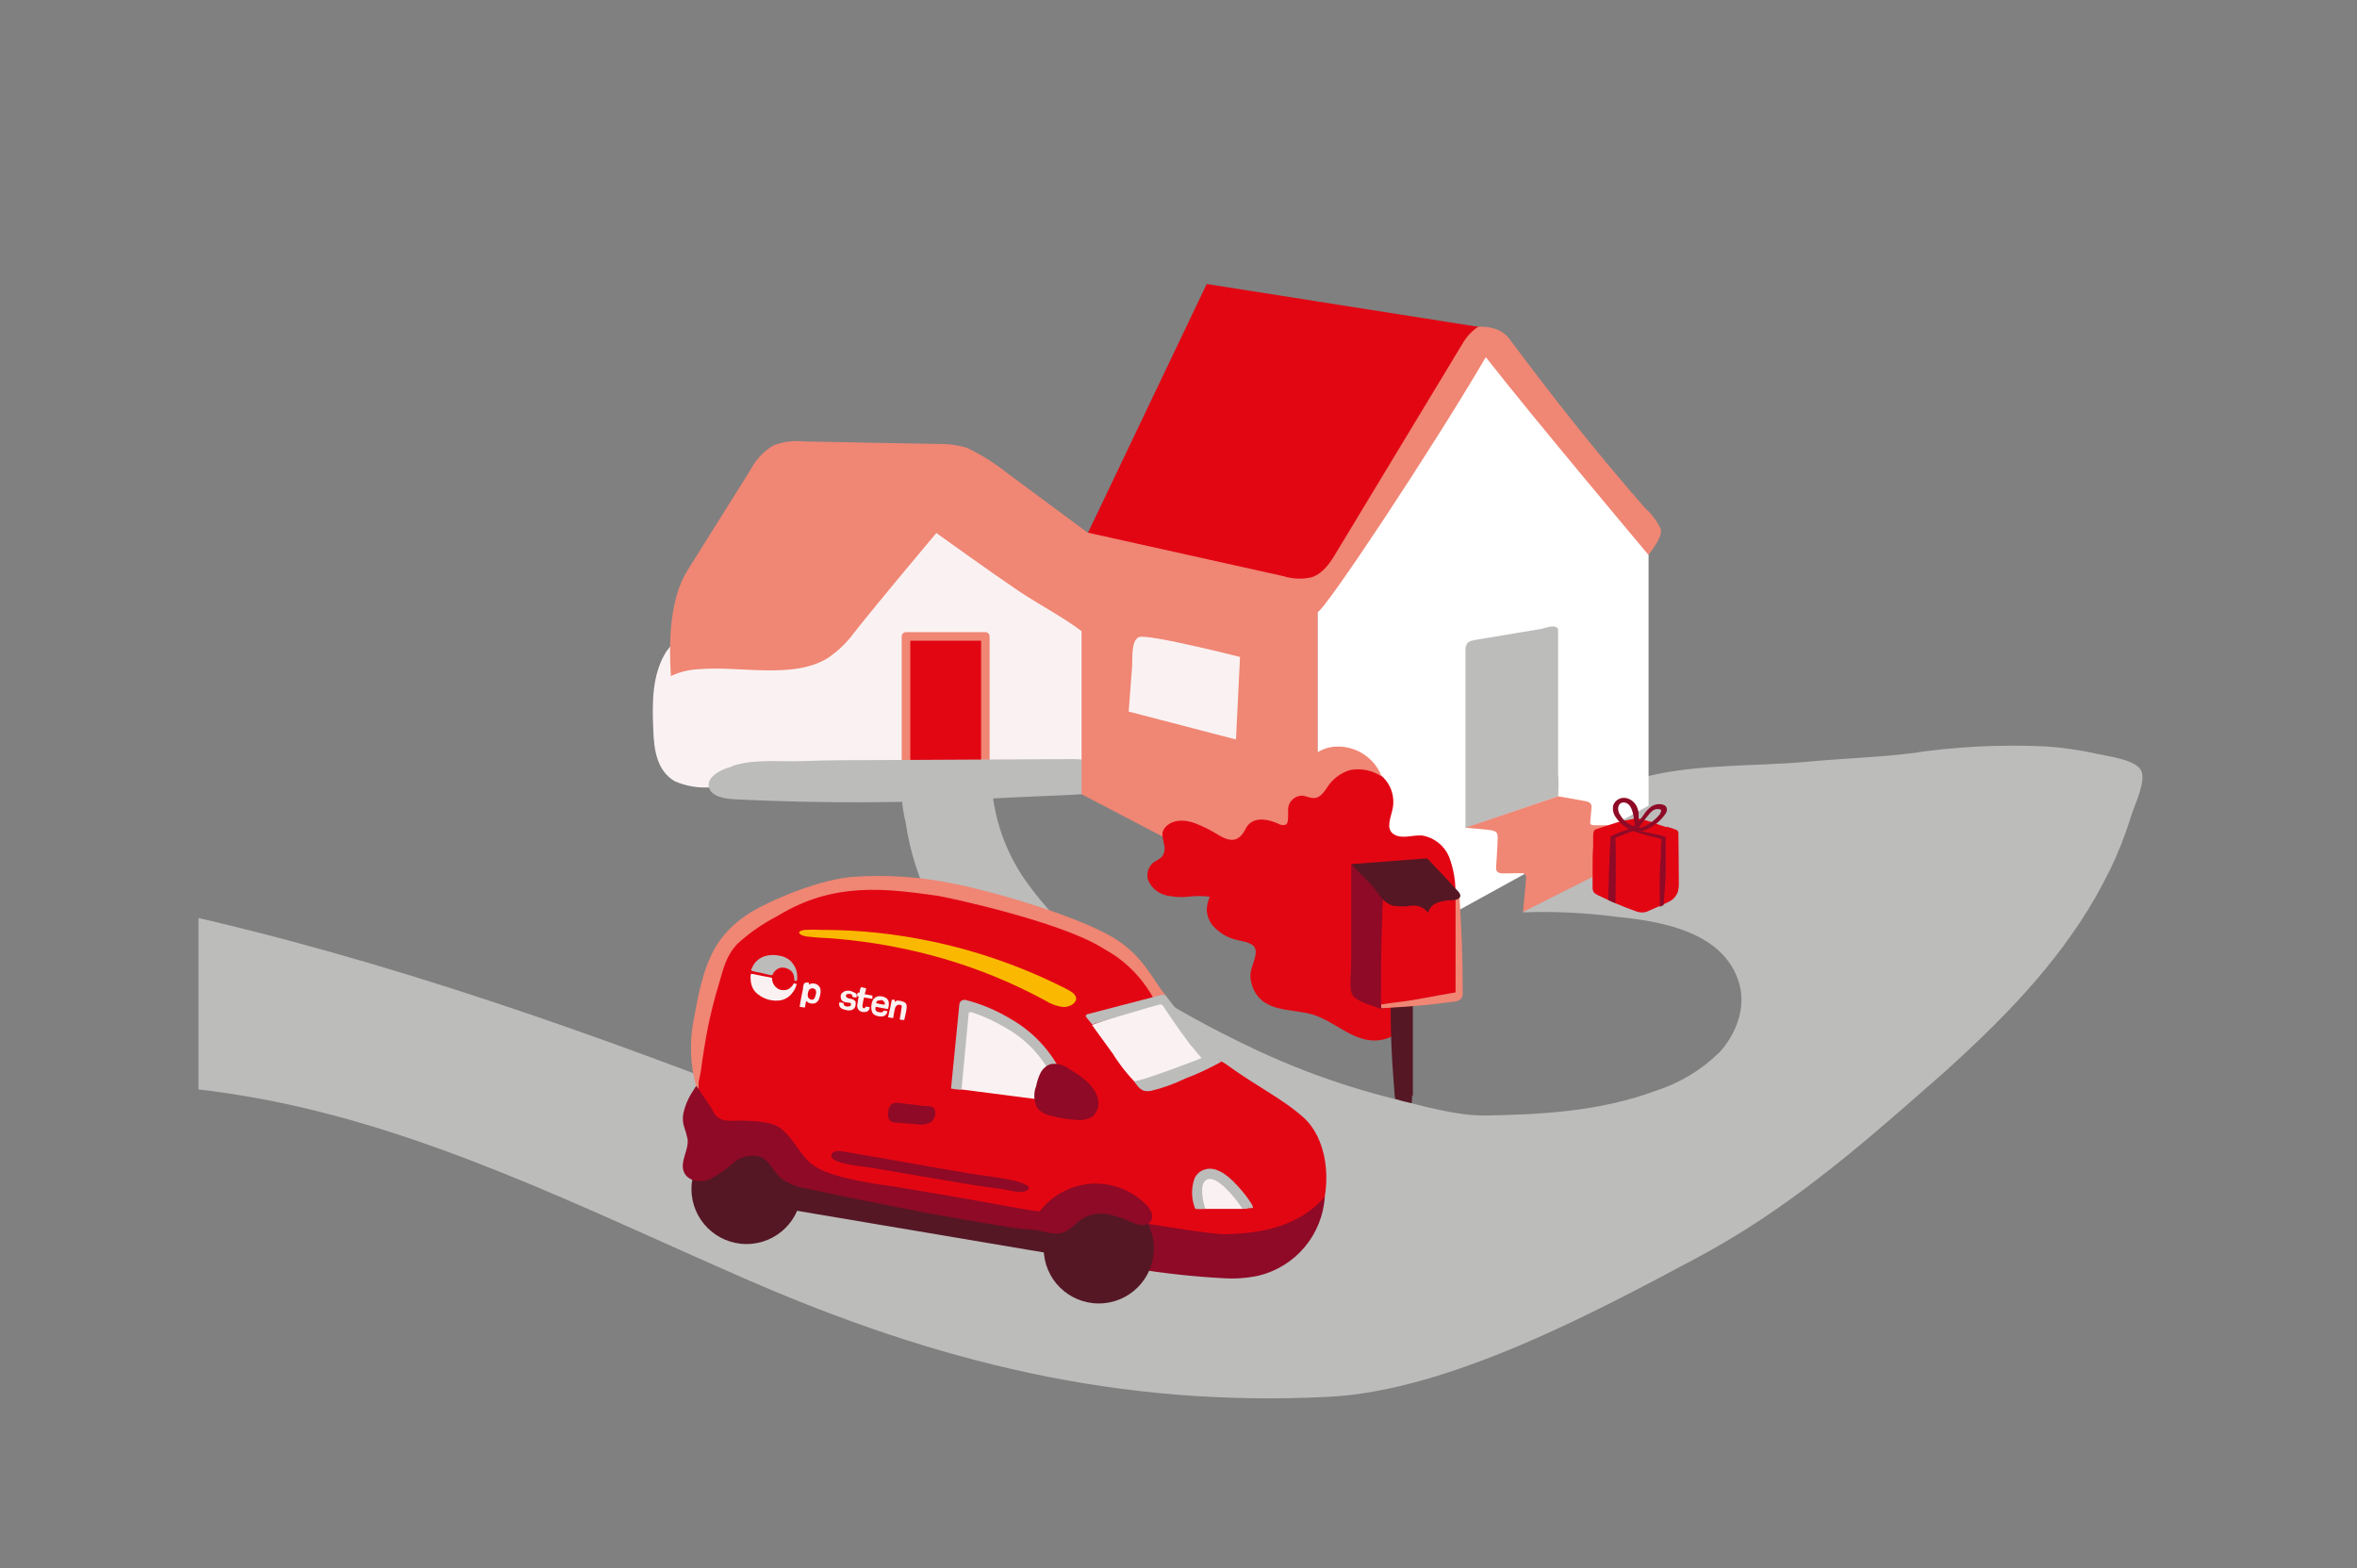 <svg width="475" height="316" viewBox="-40 0 475 316" fill="none" xmlns="http://www.w3.org/2000/svg">
<rect x="-40" y="0" width="475" height="316" fill="#808080" stroke="none"/>
<g clip-path="url(#clip0)">
<path d="M385.167 175.365C378.2 189.801 367.317 201.743 355.617 212.586C353.394 214.682 351.1 216.744 348.733 218.773C333.85 231.879 319.783 243.937 302.067 253.417C281.083 264.627 251.85 280.26 227.783 281.474C185.467 283.62 148.65 274.506 109.983 257.608C77.717 243.538 45.883 227.389 11.3 221.202C-35.55 212.703 -84.883 223.397 -126.383 246.714C-155.733 263.213 -181.383 285.799 -202.767 311.578C-213.208 323.797 -222.335 337.075 -230 351.194C-232.217 355.385 -255 400.49 -256.483 399.858C-289.5 386.07 -321.167 362.637 -352.2 344.591C-357.667 341.415 -363.467 337.939 -365.967 332.084C-369.95 322.937 -364.117 312.692 -358.15 304.676C-300.967 227.971 -208.5 178.575 -112.817 173.652C-23.7 169.062 62.933 200.795 145.617 234.307C149.372 235.851 153.339 236.821 157.383 237.185C160.07 237.524 162.799 237.28 165.383 236.469C167.346 235.573 169.062 234.215 170.383 232.511C171.789 230.732 172.811 228.681 173.385 226.489C173.958 224.297 174.071 222.009 173.717 219.771C172.9 213.95 169.567 208.761 165.7 204.321C161.833 199.88 157.367 196.005 153.667 191.365C149.704 186.466 146.661 180.894 144.683 174.916C143.683 171.898 142.953 168.798 142.5 165.652C142.177 164.374 141.954 163.073 141.833 161.76C141.833 159.898 141.75 158.035 141.717 156.172L159.767 156.338C159.939 164.484 162.712 172.362 167.683 178.824C178.217 193.128 197.133 204.005 212.983 211.489C216.439 213.108 219.944 214.599 223.5 215.963C229.246 218.145 235.118 219.983 241.083 221.468C246.7 222.848 253.3 224.794 259.117 224.794C270.933 224.594 282.45 223.946 293.683 219.805C298.494 218.261 302.877 215.619 306.483 212.088C309.9 208.395 311.883 203.073 310.517 198.25C307.6 187.905 295.05 185.643 285.767 184.745C279.525 183.923 273.225 183.623 266.933 183.847C269.7 179.024 267.15 178.658 270.65 177.361C275.133 175.698 287.533 157.403 292.317 156.355C302.517 153.91 313.983 154.459 324.467 153.478C331.3 152.829 338.217 152.646 344.967 151.815C353.927 150.464 362.998 149.99 372.05 150.401C375.561 150.627 379.049 151.122 382.483 151.881C384.65 152.38 390.283 153.029 391.467 155.208C392.65 157.386 390 162.509 389.417 164.654C388.27 168.341 386.849 171.938 385.167 175.415" fill="#BCBCBB"/>
<path d="M148.333 98.441C143.917 96.262 140.467 94.882 139.717 95.447C127.517 104.678 115.3 113.925 102.967 123.072C99.563 125.284 96.596 128.103 94.217 131.388C91.334 136.095 91.45 141.683 91.65 147.005C91.784 150.88 92.3 155.321 96.017 157.45C98.409 158.479 101.025 158.88 103.617 158.614C117.433 158.348 131.217 158.365 144.983 157.816C157.083 157.333 169.083 157.134 181.183 157.2C182.817 142.908 184.978 128.688 187.667 114.54C184.428 114.659 181.205 115.054 178.033 115.721C176.694 116.219 175.28 116.489 173.85 116.52C172.702 115.949 171.632 115.233 170.667 114.391L153.733 102.898C151.467 101.451 151.05 99.788 148.333 98.441Z" fill="#FAF2F2"/>
<path d="M154.8 90.21C157.715 91.599 160.461 93.318 162.983 95.332L181.667 109.17C180.305 115.63 179.745 122.232 180 128.828C175.55 124.953 170.167 122.359 165.233 119.049C159.633 115.274 148.7 107.407 148.7 107.407C148.7 107.407 137.483 120.712 132.033 127.614C130.56 129.614 128.743 131.337 126.667 132.704C119.55 136.928 109.083 134.101 100.617 134.866C98.74 134.97 96.901 135.433 95.2 136.229C94.8 129.577 94.883 120.779 98.533 114.958L111.167 94.8C112.216 92.755 113.799 91.031 115.75 89.811C117.682 89.03 119.776 88.733 121.85 88.946C129.75 89.129 147.35 89.428 149.117 89.462C151.038 89.423 152.954 89.675 154.8 90.21Z" fill="#F08674"/>
<path d="M158.567 128.246H142.583V154.491H158.567V128.246Z" fill="#E20613"/>
<path d="M158.583 155.357H142.583C142.353 155.357 142.133 155.266 141.97 155.104C141.808 154.942 141.717 154.722 141.717 154.492V128.248C141.717 128.018 141.808 127.798 141.97 127.636C142.133 127.474 142.353 127.383 142.583 127.383H158.583C158.696 127.383 158.808 127.405 158.912 127.449C159.017 127.493 159.111 127.557 159.19 127.637C159.269 127.718 159.332 127.813 159.373 127.918C159.415 128.023 159.435 128.135 159.433 128.248V154.492C159.435 154.605 159.415 154.717 159.373 154.822C159.332 154.927 159.269 155.022 159.19 155.103C159.111 155.183 159.017 155.247 158.912 155.291C158.808 155.335 158.696 155.357 158.583 155.357ZM143.45 153.694H157.717V129.112H143.45V153.694Z" fill="#F08674"/>
<path d="M107.5 154.475C105.083 155.057 102.267 156.687 102.9 158.749C103.433 160.529 106.067 160.978 108.217 161.078C125.819 161.94 143.456 161.862 161.05 160.845C165.933 160.562 177.3 160.163 177.967 160.046C178.633 159.93 179.367 159.198 180.1 158.816C180.769 158.572 181.336 158.112 181.714 157.509C182.091 156.907 182.256 156.196 182.183 155.489C181.7 153.394 178.517 152.945 176.017 152.961L138.133 153.161C132.583 153.161 127.05 153.161 121.467 153.377C117.017 153.527 111.683 152.895 107.467 154.408" fill="#BCBCBB"/>
<path d="M177.967 111.797V160.045L225.567 184.943V120.296L177.967 111.797Z" fill="#F08674"/>
<path d="M203.183 57.23L259.533 66.112L225.567 120.297L181.417 110.335L179.267 107.341L203.183 57.23Z" fill="#E20613"/>
<path d="M259.533 66.109L292.233 110.05V162.356L237.517 192.476L225.567 184.942V120.295L259.533 66.109Z" fill="white"/>
<path d="M255.717 129.61C256.133 129.111 256.9 129.028 257.95 128.845L266.4 127.431L270.617 126.733C271.417 126.583 272.8 125.968 273.6 126.367C274.083 126.6 274 126.833 274 127.332V155.921C274.117 157.432 274.117 158.95 274 160.462L255.333 166.881V131.074C255.285 130.556 255.421 130.038 255.717 129.61Z" fill="#BCBCBB"/>
<path d="M274 160.461L279.633 161.459C280.267 161.592 280.817 161.908 280.733 162.739L280.467 165.816C280.467 166.116 280.65 166.299 281.283 166.299H286.817C286.945 166.284 287.075 166.297 287.198 166.338C287.321 166.379 287.433 166.446 287.527 166.535C287.62 166.624 287.693 166.732 287.741 166.852C287.788 166.972 287.808 167.101 287.8 167.23V173.234L266.933 183.762C266.933 183.762 267.5 177.741 267.55 177.009C267.6 176.278 267.233 175.928 266.633 175.945C265.183 175.945 262.65 176.061 262.283 175.945C261.917 175.829 261.45 175.562 261.5 174.914C261.617 173.118 261.833 169.575 261.833 168.727C261.833 167.596 261.283 167.529 260.817 167.363C260.35 167.197 255.333 166.798 255.333 166.798L274 160.461Z" fill="#F08674"/>
<path d="M187.417 143.379L209.083 149.018L209.9 132.386C209.9 132.386 191.067 127.596 189.483 128.394C187.9 129.193 188.267 132.685 188.15 134.265C187.917 137.292 187.467 143.313 187.467 143.313" fill="#FAF2F2"/>
<path d="M179.267 107.342L218.667 116.107C220.524 116.695 222.506 116.764 224.4 116.307C226.717 115.508 228.167 113.263 229.4 111.167L254.833 69.09C255.597 67.791 256.646 66.683 257.9 65.846C257.9 65.846 262.067 65.464 264.117 68.208C273.35 80.532 281.517 90.943 291.533 102.386C292.854 103.558 293.925 104.984 294.683 106.577C295.2 108.24 292.2 111.799 292.2 111.799C292.2 111.799 268.867 84.058 259.433 71.967C248.433 90.744 226.95 123.076 225.567 123.308C223.533 123.791 217.4 122.394 214.333 121.529C207.133 119.467 200.317 118.203 193.1 116.157C189.65 115.176 180.583 112.581 177.967 111.799C177.864 110.208 178.324 108.63 179.267 107.342Z" fill="#F08674"/>
<path d="M191.433 177.525C191.207 176.917 191.163 176.256 191.308 175.624C191.454 174.992 191.781 174.415 192.25 173.966C192.9 173.417 193.8 173.151 194.3 172.453C194.678 171.823 194.797 171.073 194.633 170.357C194.533 169.642 194.283 168.96 194.233 168.228C194.195 167.364 194.404 166.507 194.835 165.756C195.265 165.006 195.901 164.392 196.667 163.987C197.573 163.632 198.548 163.483 199.52 163.552C200.492 163.621 201.436 163.906 202.283 164.386C203.95 165.085 205.617 166.05 207.283 165.318C208.567 164.686 209.05 163.139 210 161.992C210.447 161.538 210.984 161.181 211.576 160.942C212.167 160.704 212.802 160.59 213.44 160.607C214.078 160.625 214.705 160.773 215.283 161.042C215.861 161.312 216.378 161.697 216.8 162.174C217.727 159.671 219.366 157.491 221.517 155.904C223.767 154.491 227.183 154.64 228.633 156.869C229.677 155.731 231.07 154.97 232.593 154.705C234.116 154.44 235.684 154.686 237.053 155.404C238.421 156.122 239.513 157.272 240.158 158.674C240.803 160.076 240.964 161.652 240.617 163.156C240.233 164.819 239.367 166.815 240.617 167.912C242.283 169.309 244.817 168.145 246.7 168.378C247.867 168.594 248.963 169.094 249.891 169.834C250.818 170.574 251.548 171.53 252.017 172.619C252.988 175.17 253.425 177.893 253.3 180.619C253.448 183.574 253.319 186.536 252.917 189.467C252.808 190.689 252.436 191.873 251.826 192.937C251.216 194.002 250.383 194.923 249.383 195.637C246.867 197.4 244.567 198.664 243.85 201.957C243.664 203.847 243.097 205.68 242.183 207.346C240.517 209.674 237.1 210.107 234.35 209.258C230.883 208.177 228.067 205.533 224.6 204.469C221.133 203.404 216.65 203.886 213.95 201.275C212.771 200.067 212.077 198.469 212 196.785C211.867 195.122 213.317 192.943 213.033 191.463C212.75 189.982 210.85 189.8 209.517 189.467C207.504 189.072 205.684 188.011 204.35 186.457C203.677 185.595 203.277 184.553 203.2 183.463C203.194 182.508 203.405 181.564 203.817 180.702C202.367 180.511 200.899 180.511 199.45 180.702C197.984 180.856 196.503 180.766 195.067 180.436C194.361 180.274 193.696 179.971 193.112 179.545C192.528 179.119 192.036 178.579 191.667 177.958C191.583 177.805 191.516 177.643 191.467 177.476" fill="#E20613"/>
<path d="M194.267 168.58C193.9 166.767 196.483 164.222 200.933 165.935C202.416 166.511 203.843 167.218 205.2 168.047C206.5 168.862 208.117 169.711 209.433 168.929C210.75 168.147 210.833 166.933 211.7 166.068C213.2 164.621 215.667 165.12 217.567 165.968C217.79 166.109 218.04 166.203 218.301 166.243C218.562 166.283 218.828 166.269 219.083 166.201C219.95 165.819 219.367 163.224 219.717 162.293C219.903 161.75 220.246 161.273 220.702 160.924C221.159 160.575 221.709 160.368 222.283 160.33C223.133 160.33 223.95 160.863 224.8 160.813C226.267 160.813 227.083 159.15 227.967 157.952C229.023 156.637 230.452 155.669 232.067 155.175C234.283 154.755 236.575 155.221 238.45 156.472C237.739 154.628 236.464 153.055 234.807 151.975C233.15 150.894 231.194 150.361 229.217 150.451C226.1 150.551 223.533 152.813 223.383 154.044C222.785 153.535 222.061 153.198 221.286 153.066C220.512 152.934 219.716 153.013 218.983 153.295C218.258 153.598 217.63 154.093 217.166 154.726C216.702 155.359 216.42 156.106 216.35 156.888C216.25 158.251 216.45 160.098 214.55 160.081C213.15 160.081 212.117 158.917 210.7 159.915C209.9 160.597 209.248 161.434 208.783 162.376C208.324 163.33 207.511 164.069 206.517 164.438C205.133 164.804 203.783 163.856 202.5 163.224C201.407 162.641 200.192 162.323 198.953 162.294C197.714 162.265 196.486 162.527 195.367 163.058C194.591 163.482 193.924 164.08 193.418 164.804C192.912 165.528 192.58 166.359 192.45 167.232C193.333 167.099 194.267 168.58 194.267 168.58Z" fill="#F08674"/>
<path d="M244.583 220.802C244.583 221.484 244.5 222.299 244.5 222.299C243.373 222.075 242.26 221.786 241.167 221.434C241.101 221.054 241.057 220.671 241.033 220.287C240.9 218.224 240.7 216.145 240.583 214.083C240.328 209.848 240.222 205.607 240.267 201.36C240.234 200.826 240.343 200.292 240.583 199.813C241.921 199.358 243.361 199.295 244.733 199.63V215.264C244.733 217.11 244.733 218.956 244.733 220.802" fill="#551724"/>
<path d="M232.317 174.133V192.195C232.317 197.6 231.667 199.928 233 201.009C233.772 201.589 234.633 202.038 235.55 202.34L237.733 203.105C238.117 203.238 238.6 203.371 238.883 203.105C239.052 202.887 239.135 202.615 239.117 202.34C239.233 200.411 239.283 198.481 239.3 196.536C239.3 194.872 239.1 193.209 239.3 191.679C239.633 188.586 239.583 185.426 239.65 182.316C237.823 179.605 235.674 177.126 233.25 174.931C232.973 174.645 232.672 174.383 232.35 174.149" fill="#8E0A26"/>
<path d="M253.05 196.951C253.114 197.677 252.999 198.408 252.717 199.08C252.35 199.662 251.433 199.795 250.767 199.912L243.333 201.325L240.917 201.791L239.683 202.024C239.35 202.024 239.033 202.024 238.7 202.024C238.367 202.024 238.35 202.024 238.35 202.173C238.35 202.323 238.35 202.905 238.35 203.171L243.583 202.839C245.395 202.706 247.211 202.539 249.033 202.34C250.367 202.19 251.683 202.024 253 201.841C253.283 201.84 253.564 201.782 253.824 201.67C254.085 201.559 254.32 201.396 254.517 201.192C254.73 200.807 254.822 200.367 254.783 199.928C254.783 193.52 254.561 187.116 254.117 180.719C253.583 180.935 253.05 181.001 252.85 181.5C252.767 182.205 252.801 182.919 252.95 183.613C252.95 185.076 253.05 186.54 253.067 188.003C253.067 190.864 253.067 193.725 253.067 196.569C253.058 196.668 253.058 196.768 253.067 196.868" fill="#F08674"/>
<path d="M253.333 180.537V199.979C252.1 200.179 250.883 200.411 249.65 200.628C247.783 200.977 245.917 201.326 244.05 201.626C242.183 201.925 240.4 202.058 238.6 202.391C238.467 202.391 238.35 202.391 238.3 202.391C238.25 202.391 238.3 202.191 238.3 202.058C238.3 198.249 238.3 194.441 238.4 190.615C238.4 188.703 238.5 186.774 238.567 184.861C238.567 183.896 238.567 182.948 238.683 181.984C238.683 181.501 238.683 181.019 238.683 180.537C238.725 180.077 238.725 179.615 238.683 179.156C239.283 183.098 243.833 181.767 246.55 181.418L253.217 180.537" fill="#E20613"/>
<path d="M232.317 174.134L235.817 177.726C236.619 178.572 237.354 179.478 238.017 180.437C238.653 181.41 239.598 182.142 240.7 182.516C241.938 182.699 243.196 182.699 244.433 182.516C245.065 182.424 245.711 182.507 246.299 182.756C246.886 183.006 247.394 183.412 247.767 183.93C247.905 183.461 248.152 183.032 248.488 182.676C248.824 182.321 249.239 182.049 249.7 181.884C250.628 181.565 251.602 181.402 252.583 181.402C252.983 181.406 253.379 181.332 253.75 181.185C255.033 180.537 253.75 179.522 253.25 178.99L250.883 176.412L247.733 173.086C247.626 173.011 247.497 172.976 247.367 172.986L232.317 174.134Z" fill="#551724"/>
<path d="M295.95 166.598C296.577 166.771 297.194 166.976 297.8 167.214C297.953 167.273 298.082 167.382 298.164 167.525C298.246 167.667 298.276 167.833 298.25 167.995C298.25 169.875 298.35 175.247 298.333 177.858C298.356 178.462 298.294 179.067 298.15 179.654C297.865 180.5 297.27 181.208 296.483 181.633C295.8 182.016 293.067 183.196 291.783 183.745C291.206 183.912 290.594 183.912 290.017 183.745L289.433 183.546C287.066 182.689 284.746 181.706 282.483 180.602C282.014 180.424 281.58 180.165 281.2 179.837C281.008 179.498 280.921 179.111 280.95 178.723C280.95 177.409 280.95 176.078 280.95 174.748C280.95 173.417 280.95 171.92 281.067 170.507C281.067 169.841 281.067 169.176 281.067 168.511C281.067 168.112 281.067 167.297 281.6 167.13C282.75 166.781 286.083 165.584 286.9 165.467L289.3 164.985C289.963 164.891 290.64 164.965 291.267 165.201C291.267 165.201 292.783 165.617 292.933 165.667C293.433 165.816 293.883 166.049 294.4 166.216L295.783 166.665" fill="#E20613"/>
<path d="M295.383 162.258C295.269 162.192 295.145 162.141 295.017 162.109C294.28 161.943 293.507 162.075 292.867 162.475C292.188 162.947 291.62 163.559 291.2 164.271C290.883 164.687 290.583 165.119 290.233 165.502C290.233 165.252 290.233 164.304 290.233 164.071C290.217 163.602 290.116 163.14 289.933 162.707C289.74 162.22 289.426 161.788 289.021 161.454C288.616 161.119 288.133 160.893 287.617 160.795C287.097 160.718 286.567 160.819 286.113 161.082C285.659 161.344 285.307 161.754 285.117 162.242C285.02 162.679 285.021 163.132 285.119 163.569C285.217 164.005 285.409 164.415 285.683 164.77C286.568 166.078 287.873 167.046 289.383 167.514C290.307 167.667 291.255 167.497 292.067 167.032C293.513 166.348 294.75 165.292 295.65 163.971C295.777 163.806 295.864 163.613 295.904 163.408C295.945 163.203 295.937 162.992 295.883 162.791C295.797 162.573 295.645 162.388 295.45 162.258H295.383ZM288.783 166.3C288.605 166.23 288.432 166.147 288.267 166.05C287.523 165.584 286.91 164.937 286.483 164.171C286.212 163.782 286.077 163.314 286.1 162.84C286.105 162.668 286.144 162.498 286.216 162.341C286.287 162.184 286.39 162.043 286.517 161.926C286.649 161.828 286.8 161.759 286.962 161.725C287.123 161.69 287.289 161.691 287.45 161.726C287.872 161.817 288.242 162.067 288.483 162.425C288.722 162.78 288.897 163.174 289 163.589C289.128 164.064 289.223 164.548 289.283 165.036L289.45 166.466C289.22 166.45 288.994 166.394 288.783 166.3ZM294.583 163.988C293.766 165.025 292.73 165.871 291.55 166.466C291.35 166.566 290.7 166.766 290.583 166.815H290.25L291.15 165.585C291.465 165.134 291.804 164.701 292.167 164.287C292.432 163.909 292.759 163.577 293.133 163.306C293.336 163.17 293.567 163.08 293.809 163.042C294.051 163.005 294.298 163.021 294.533 163.09C294.933 163.223 294.8 163.655 294.533 163.905" fill="#8E0A26"/>
<path d="M284.583 168.479C284.283 172.804 284.1 181.369 284.1 181.369L284.917 181.735L285.567 182.018C285.567 182.018 285.717 173.269 285.567 168.812L288.033 167.847C288.317 167.731 289.967 167.282 289.25 166.883C287.616 167.224 286.035 167.783 284.55 168.546" fill="#8E0A26"/>
<path d="M294.717 169.827C294.717 170.309 294.717 170.792 294.717 171.274C294.717 172.139 294.717 172.937 294.6 173.852C294.483 174.766 294.517 176.014 294.483 177.178C294.45 178.342 294.483 179.357 294.483 180.504C294.483 181.253 294.483 181.985 294.483 182.733L295.25 182.4C295.25 182.4 295.367 180.737 295.433 180.055C295.544 178.791 295.628 177.527 295.683 176.263C295.683 175.232 295.683 174.184 295.683 173.153C295.683 172.122 295.683 171.49 295.683 170.742C295.683 169.993 295.683 169.577 295.683 168.979C295.683 168.713 295.683 168.596 295.367 168.53C295.05 168.463 294.417 168.264 293.933 168.164L289.983 167.349C289.869 167.316 289.748 167.316 289.633 167.349C289.533 167.349 289.283 167.349 289.333 167.349C289.383 167.349 289.133 167.515 289.233 167.532L290.8 167.997L291.95 168.33C292.717 168.546 293.483 168.746 294.267 168.912C294.418 168.929 294.562 168.987 294.683 169.079C294.733 169.138 294.771 169.207 294.794 169.281C294.817 169.356 294.824 169.434 294.817 169.511C294.817 169.644 294.817 169.777 294.817 169.893" fill="#8E0A26"/>
<path d="M106.35 191.911C108.017 187.969 119.783 180.685 122.667 179.737C125.528 178.743 128.561 178.336 131.583 178.539C136.335 178.611 141.078 178.983 145.783 179.653C148.186 180.243 150.644 180.577 153.117 180.651C154.233 180.651 155.717 182.198 156.833 182.131C159.722 182.062 162.611 182.185 165.483 182.497C168.938 182.97 172.271 184.099 175.3 185.824C176.15 186.223 177.9 186.705 178.733 187.138C181.467 188.551 183.9 189.35 186.483 190.946C188.512 192.498 190.25 194.395 191.617 196.551C192.945 200.411 194.96 204 197.567 207.145C200.244 209.653 203.138 211.918 206.217 213.914L206.883 214.314C213.783 219.303 218.4 221.332 222.75 225.241C227.1 229.149 228.883 237.747 225.617 246.097C220.45 249.523 223.217 250.055 220.617 251.585C216.333 254.146 211.05 254.179 206.067 253.963C174.783 252.616 144.217 244.383 114.217 235.353C111.125 234.594 108.172 233.353 105.467 231.677C99.533 227.586 100.567 220.817 101.033 214.43C101.574 206.686 103.37 199.081 106.35 191.911Z" fill="#E20613"/>
<path d="M226.983 241.16C226.749 244.882 225.329 248.433 222.931 251.293C220.532 254.153 217.281 256.174 213.65 257.06C211.318 257.555 208.929 257.729 206.55 257.575C200.591 257.257 194.655 256.613 188.767 255.646C188.667 255.646 189.317 247.597 189.467 246.898C190.15 246.898 190.6 246.499 191.317 246.599C193.5 246.915 204.1 248.761 207.067 248.711C213.133 248.545 221.383 247.613 226.983 241.16Z" fill="#8E0A26"/>
<path d="M110.45 250.688C116.58 250.688 121.55 245.729 121.55 239.612C121.55 233.494 116.58 228.535 110.45 228.535C104.319 228.535 99.35 233.494 99.35 239.612C99.35 245.729 104.319 250.688 110.45 250.688Z" fill="#551724"/>
<path d="M181.433 262.661C187.564 262.661 192.533 257.702 192.533 251.584C192.533 245.467 187.564 240.508 181.433 240.508C175.303 240.508 170.333 245.467 170.333 251.584C170.333 257.702 175.303 262.661 181.433 262.661Z" fill="#551724"/>
<path d="M172.917 252.802L173.617 246.632L173.1 246.532L118.333 237.285C118.333 238.632 117.45 242.557 118.483 243.505C118.817 243.821 119.717 243.821 120.15 243.905L124.367 244.62L137.967 246.915L167.517 251.904C167.75 251.938 172.933 252.802 172.917 252.802Z" fill="#551724"/>
<path d="M99.65 206.331C100.633 201.025 101.5 195.504 104.233 190.764C105.749 188.319 107.765 186.222 110.15 184.61C112.717 182.631 123.75 177.409 131.7 176.71C138.626 176.208 145.588 176.679 152.383 178.107C159.9 179.571 177.3 184.593 184.6 189.084C190.283 192.577 192.35 197.4 194.733 200.393C195.12 200.816 195.426 201.307 195.633 201.84C195.95 202.556 196.867 203.786 196.3 204.568C195.083 206.231 192.233 200.709 191.733 199.928C190.057 197.249 187.892 194.907 185.35 193.026C184.3 192.244 183.15 191.612 182.017 190.93C173.467 185.658 150.717 180.735 148.683 180.469C138.683 179.105 128.05 177.575 116.65 184.61C113.738 186.106 111.037 187.98 108.617 190.182C106.283 192.66 105.8 195.171 104.883 198.281C103.97 201.262 103.208 204.288 102.6 207.345C102.05 210.223 101.6 213.1 101.217 216.011C101.133 216.526 100.45 219.054 100.783 219.503L100.283 218.838C99.161 214.765 98.945 210.496 99.65 206.331Z" fill="#F08674"/>
<path d="M190.4 219.684C193.931 218.788 197.303 217.358 200.4 215.443C201.596 214.862 202.68 214.074 203.6 213.115C202.323 212.374 201.118 211.517 200 210.553C199.167 209.506 198.55 208.092 197.783 206.961C196.583 205.148 195.383 203.352 194.2 201.539L180.05 206.529L184.25 212.316C185.947 215.046 188.017 217.525 190.4 219.684Z" fill="#FAF2F2"/>
<path d="M188.55 217.876C190.217 217.876 202.15 213.219 202.15 213.219C202.15 213.219 200.217 211.041 197.983 207.964C196.717 206.184 195.583 204.521 194.383 202.692C194.31 202.58 194.202 202.495 194.075 202.45C193.949 202.405 193.811 202.402 193.683 202.442C193.217 202.442 180.1 206.434 180.1 206.434C179.667 205.935 179.267 205.369 179 205.086C178.733 204.804 178.717 204.405 179.35 204.321L194.1 200.48C194.309 200.439 194.524 200.439 194.733 200.48C195.183 200.662 203.067 211.856 206.217 213.901C203.841 215.238 201.367 216.394 198.817 217.361C196.625 218.429 194.322 219.255 191.95 219.822C190.083 220.155 189.467 219.19 188.55 217.876Z" fill="#BCBCBB"/>
<path d="M211.567 243.404C211.567 243.404 206.7 235.604 203.233 236.618C199.767 237.633 201.95 243.454 201.95 243.454C202.291 243.553 202.645 243.603 203 243.604C204.833 243.604 208.533 243.604 210.45 243.604C210.83 243.59 211.206 243.523 211.567 243.404Z" fill="#FAF2F2"/>
<path d="M200.75 243.271C200.065 241.379 200.065 239.308 200.75 237.416C200.956 236.984 201.254 236.601 201.622 236.294C201.99 235.987 202.42 235.763 202.883 235.637C204.733 235.105 206.933 236.219 209.4 238.963C210.432 240.065 211.363 241.256 212.183 242.522C212.353 242.792 212.472 243.091 212.533 243.404C212.1 243.404 210.867 243.554 210.4 243.587C208.483 240.693 205.25 237.1 203.467 237.616C203.273 237.668 203.093 237.76 202.938 237.886C202.783 238.012 202.656 238.169 202.567 238.348C201.85 239.778 202.567 242.722 202.95 243.62C202.284 243.653 201.616 243.653 200.95 243.62C200.867 243.52 200.817 243.504 200.75 243.271Z" fill="#BCBCBB"/>
<path d="M175 222.28C171.15 207.595 154.55 202.805 154.55 202.805L153.017 219.436L153.617 219.519L175 222.28Z" fill="#FAF2F2"/>
<path d="M151.667 219.254L153.333 202.423C153.346 202.273 153.386 202.127 153.45 201.991C153.562 201.803 153.73 201.655 153.929 201.566C154.129 201.476 154.352 201.451 154.567 201.492C157.729 202.299 160.756 203.565 163.55 205.251C169.415 208.538 173.735 214.01 175.567 220.468C175.64 220.733 175.608 221.016 175.478 221.257C175.347 221.499 175.128 221.681 174.867 221.766C174.734 221.803 174.596 221.814 174.459 221.798C174.322 221.781 174.19 221.738 174.071 221.669C173.951 221.601 173.846 221.51 173.763 221.401C173.679 221.292 173.618 221.167 173.583 221.034C172.771 218.086 171.377 215.331 169.482 212.929C167.587 210.527 165.23 208.527 162.55 207.047C160.406 205.766 158.125 204.729 155.75 203.953C155.583 203.953 155.25 203.953 155.217 204.186C155.183 204.419 153.767 219.587 153.767 219.587C153.083 219.587 152.45 219.487 151.85 219.387C151.829 219.396 151.806 219.399 151.784 219.396C151.761 219.394 151.74 219.385 151.721 219.372C151.703 219.358 151.688 219.341 151.679 219.32C151.669 219.3 151.665 219.277 151.667 219.254Z" fill="#BCBCBB"/>
<path d="M175.2 215.245C174.699 214.881 174.129 214.622 173.524 214.485C172.919 214.347 172.293 214.334 171.683 214.447C170.813 214.762 170.097 215.399 169.683 216.226C169.286 217.057 168.994 217.934 168.817 218.837C168.533 219.554 168.407 220.322 168.448 221.091C168.488 221.86 168.693 222.612 169.05 223.295C169.785 224.118 170.778 224.669 171.867 224.858C173.502 225.291 175.177 225.558 176.867 225.656C178.024 225.825 179.203 225.584 180.2 224.974C180.703 224.522 181.066 223.936 181.246 223.285C181.426 222.633 181.416 221.944 181.217 221.299C180.533 218.538 177.517 216.609 175.2 215.245Z" fill="#8E0A26"/>
<path d="M141.25 222.263C140.731 222.151 140.189 222.221 139.717 222.462C139.486 222.674 139.303 222.931 139.18 223.218C139.056 223.504 138.995 223.814 139 224.126C138.934 224.41 138.928 224.704 138.982 224.991C139.037 225.277 139.151 225.549 139.317 225.789C139.71 226.109 140.21 226.269 140.717 226.238L144.7 226.537C145.646 226.728 146.63 226.606 147.5 226.188C147.777 226 148.008 225.754 148.178 225.466C148.348 225.179 148.453 224.857 148.483 224.525C148.583 222.862 147.45 222.862 146.183 222.862L141.25 222.263Z" fill="#8E0A26"/>
<path d="M129 231.93C129.867 231.93 147.45 235.14 155.35 236.47C158 236.919 160.683 237.135 163.317 237.701C164.535 237.889 165.72 238.253 166.833 238.782C167.783 239.331 167.317 239.979 166.183 240.146C165.367 240.227 164.542 240.159 163.75 239.946C161.233 239.414 158.517 239.198 155.933 238.765L147.6 237.352L135.5 235.306C133.683 234.99 127.767 234.591 127.55 232.994C127.417 232.379 128.1 231.93 129 231.93Z" fill="#8E0A26"/>
<path d="M122.15 187.388C123.316 187.319 124.484 187.319 125.65 187.388C129.386 187.374 133.119 187.568 136.833 187.97C150.145 189.394 163.082 193.244 175 199.329C175.817 199.745 176.667 200.277 176.85 200.992C177.067 202.073 175.633 202.972 174.3 202.922C172.993 202.772 171.738 202.322 170.633 201.608C164.238 198.14 157.496 195.353 150.517 193.292C143.282 191.166 135.849 189.778 128.333 189.151C126.667 188.984 125.567 189.051 123.333 188.785C122.717 188.785 120.85 188.502 121.083 187.787C121.283 187.571 121.667 187.454 122.15 187.388Z" fill="#FAB900"/>
<path d="M174.567 248.244C176.017 247.612 177.017 246.215 178.383 245.417C179.914 244.598 181.686 244.351 183.383 244.719C185.066 245.098 186.703 245.655 188.267 246.382C189.433 246.864 191 247.23 191.817 246.249C192.01 245.977 192.132 245.661 192.173 245.33C192.214 244.999 192.171 244.663 192.05 244.353C191.798 243.722 191.412 243.155 190.917 242.69C189.49 241.263 187.777 240.154 185.889 239.437C184.001 238.72 181.983 238.412 179.967 238.532C177.938 238.667 175.962 239.229 174.166 240.181C172.371 241.132 170.798 242.452 169.55 244.053C169.333 244.369 157.283 241.974 153.55 241.359L140.317 239.114C136.818 238.691 133.346 238.075 129.917 237.268C127.117 236.453 124.35 235.704 122.367 233.426C120.7 231.53 119.467 229.068 117.467 227.488C115.467 225.908 112.117 225.942 109.883 225.825C107.65 225.709 105.067 226.457 103.833 224.162C103.284 223.124 102.648 222.134 101.933 221.202C101.733 220.935 101.233 220.154 100.85 219.538C100.69 219.297 100.517 219.064 100.333 218.84C100.117 219.063 99.942 219.322 99.817 219.605C98.821 221.017 98.113 222.61 97.733 224.295C97.539 225.211 97.585 226.162 97.867 227.056C98.143 227.858 98.376 228.674 98.567 229.501C98.867 231.779 96.9 234.158 97.867 236.253C98.683 238.049 101.2 238.399 103.017 237.65C104.741 236.732 106.352 235.616 107.817 234.324C108.553 233.676 109.444 233.228 110.404 233.021C111.364 232.814 112.361 232.856 113.3 233.143C115.1 233.958 115.867 236.07 117.317 237.384C118.855 238.528 120.663 239.256 122.567 239.496C130.533 241.259 138.517 242.823 146.55 244.386C150.55 245.134 154.583 245.833 158.6 246.498C160.617 246.847 162.633 247.163 164.633 247.479C166.167 247.729 167.75 247.696 169.25 247.945C171.083 248.278 172.7 249.043 174.567 248.244Z" fill="#8E0A26"/>
<path d="M111.383 195.473C111.458 195.211 111.564 194.96 111.7 194.724C111.848 194.416 112.038 194.13 112.267 193.876C112.855 193.219 113.637 192.765 114.5 192.579C115.351 192.396 116.232 192.396 117.083 192.579C117.929 192.71 118.717 193.086 119.35 193.66C119.754 194.086 120.086 194.574 120.333 195.107C120.417 195.294 120.484 195.489 120.533 195.689C120.678 196.333 120.706 196.997 120.617 197.651H120.117C120.1 197.305 120.055 196.96 119.983 196.62C119.924 196.365 119.814 196.125 119.659 195.913C119.504 195.702 119.309 195.524 119.083 195.389C118.525 195.034 117.852 194.903 117.2 195.024C116.87 195.132 116.566 195.307 116.308 195.539C116.049 195.771 115.842 196.054 115.7 196.371C115.7 196.47 115.7 196.504 115.55 196.504H115.283L113.333 196.038C112.771 195.947 112.215 195.825 111.667 195.672C111.517 195.639 111.367 195.622 111.383 195.473Z" fill="#BCBCBB"/>
<path d="M120 198.097C119.741 198.684 119.271 199.153 118.683 199.411C118.173 199.569 117.627 199.569 117.117 199.411C116.667 199.225 116.282 198.912 116.009 198.51C115.737 198.108 115.589 197.635 115.583 197.149C115.583 197.016 115.45 197.016 115.35 196.999L114.933 196.9C114.333 196.8 113.75 196.7 113.15 196.567L112.25 196.384C111.988 196.31 111.721 196.26 111.45 196.234C111.267 196.234 111.283 196.484 111.267 196.617C111.25 196.827 111.25 197.039 111.267 197.249C111.269 197.666 111.331 198.08 111.45 198.48C111.66 199.234 112.118 199.896 112.75 200.359C113.409 200.887 114.175 201.265 114.995 201.469C115.815 201.673 116.67 201.697 117.5 201.54C118.327 201.339 119.061 200.864 119.583 200.193C120.066 199.634 120.403 198.966 120.567 198.247C120.567 198.247 120.567 198.247 120.483 198.247H120.2L120 198.097Z" fill="#FAF2F2"/>
<path d="M125.367 199.778C125.376 199.667 125.376 199.556 125.367 199.445C125.32 199.12 125.164 198.82 124.925 198.594C124.686 198.368 124.378 198.228 124.05 198.198C123.691 198.131 123.319 198.209 123.017 198.414C123.017 198.281 123.017 198.098 123.017 198.032C122.865 197.985 122.706 197.97 122.548 197.987C122.391 198.004 122.238 198.054 122.1 198.131C121.935 198.409 121.843 198.724 121.833 199.046C121.833 199.462 121.667 199.894 121.6 200.327C121.433 201.175 121.283 201.99 121.15 202.888L122.2 203.038L122.467 201.691C122.467 201.691 122.75 201.957 122.817 201.99C122.95 202.075 123.096 202.136 123.25 202.173C123.567 202.256 123.9 202.256 124.217 202.173C124.546 202.045 124.819 201.803 124.983 201.491C125.11 201.197 125.205 200.89 125.267 200.576C125.348 200.318 125.382 200.048 125.367 199.778ZM124.1 201.225C124.028 201.315 123.932 201.383 123.823 201.421C123.714 201.459 123.596 201.466 123.483 201.441C123.229 201.374 123.009 201.214 122.867 200.992C122.75 200.647 122.75 200.273 122.867 199.928C122.896 199.813 122.935 199.702 122.983 199.595C123.033 199.492 123.105 199.4 123.194 199.328C123.284 199.256 123.388 199.205 123.5 199.179C123.609 199.145 123.724 199.137 123.837 199.154C123.949 199.172 124.057 199.214 124.15 199.279C124.236 199.324 124.309 199.391 124.361 199.473C124.414 199.554 124.444 199.648 124.45 199.745C124.475 199.899 124.475 200.056 124.45 200.21C124.391 200.571 124.273 200.919 124.1 201.242V201.225Z" fill="#FAF2F2"/>
<path d="M131.95 199.911C131.75 199.79 131.53 199.706 131.3 199.662C131.058 199.613 130.809 199.613 130.567 199.662C130.376 199.688 130.192 199.751 130.026 199.848C129.86 199.945 129.715 200.074 129.6 200.227C129.522 200.319 129.465 200.427 129.433 200.543C129.417 200.682 129.417 200.821 129.433 200.959C129.437 201.222 129.545 201.474 129.733 201.658C129.905 201.806 130.111 201.909 130.333 201.957L131.017 202.057C131.11 202.042 131.206 202.042 131.3 202.057C131.391 202.102 131.462 202.179 131.5 202.273C131.52 202.356 131.514 202.443 131.485 202.523C131.455 202.603 131.402 202.672 131.333 202.722C131.174 202.795 131 202.833 130.825 202.833C130.649 202.833 130.476 202.795 130.317 202.722C130.242 202.702 130.175 202.662 130.122 202.606C130.069 202.551 130.032 202.481 130.017 202.406C129.999 202.313 129.999 202.217 130.017 202.123L129.283 201.99C129.15 201.99 129.15 201.99 129.117 202.123C129.099 202.245 129.099 202.368 129.117 202.489C129.129 202.652 129.186 202.807 129.283 202.938C129.473 203.166 129.73 203.328 130.017 203.404C130.75 203.637 131.683 203.82 132.217 203.105C132.379 202.853 132.455 202.555 132.433 202.257C132.458 202.13 132.458 202 132.433 201.874C132.302 201.646 132.096 201.47 131.85 201.375C131.598 201.298 131.342 201.237 131.083 201.192C130.937 201.166 130.799 201.103 130.683 201.009C130.608 200.971 130.546 200.911 130.507 200.836C130.468 200.762 130.454 200.677 130.467 200.593C130.494 200.514 130.542 200.444 130.607 200.392C130.672 200.339 130.75 200.305 130.833 200.294C130.965 200.269 131.101 200.269 131.233 200.294H131.483C131.587 200.353 131.671 200.441 131.725 200.548C131.778 200.654 131.799 200.774 131.783 200.893C131.95 200.893 132.117 200.976 132.283 200.992C132.45 201.009 132.583 200.992 132.633 200.992C132.658 200.883 132.658 200.769 132.633 200.66C132.648 200.555 132.648 200.449 132.633 200.344C132.455 200.133 132.217 199.982 131.95 199.911Z" fill="#FAF2F2"/>
<path d="M134.533 199.146C134.533 199.578 134.35 199.911 134.283 200.343L135.667 200.593C135.667 200.593 135.767 200.593 135.8 200.593C135.814 200.63 135.814 200.672 135.8 200.709C135.833 200.891 135.833 201.077 135.8 201.258C135.756 201.267 135.711 201.267 135.667 201.258L134.133 201.009C133.983 201.554 133.872 202.11 133.8 202.672C133.786 202.825 133.827 202.978 133.917 203.104C133.969 203.152 134.037 203.179 134.108 203.179C134.179 203.179 134.248 203.152 134.3 203.104C134.376 203.035 134.423 202.94 134.433 202.838C134.65 202.838 135.233 202.955 135.3 202.971C135.274 203.115 135.229 203.255 135.167 203.387C135.119 203.53 135.025 203.652 134.9 203.736C134.794 203.82 134.667 203.871 134.533 203.886C134.244 203.965 133.939 203.965 133.65 203.886C133.365 203.807 133.117 203.631 132.95 203.387C132.769 203.094 132.71 202.742 132.783 202.406C132.867 201.857 132.967 201.308 133.05 200.743H132.7C132.7 200.743 132.7 200.743 132.7 200.659C132.7 200.576 132.8 200.26 132.85 200.044C132.9 199.828 132.85 200.044 132.85 200.044C132.85 200.044 133.05 200.044 133.133 200.044C133.217 200.044 133.233 199.911 133.25 199.828C133.273 199.515 133.358 199.21 133.5 198.93C133.683 198.93 134.533 199.129 134.533 199.146Z" fill="#FAF2F2"/>
<path d="M136.533 202.905C136.533 202.905 136.533 202.905 136.667 202.905L137.867 203.154C138.183 203.154 138.5 203.287 138.8 203.321C138.846 203.326 138.892 203.313 138.93 203.285C138.967 203.257 138.992 203.217 139 203.171C139.094 202.87 139.139 202.555 139.133 202.24C139.137 202.053 139.104 201.867 139.035 201.692C138.967 201.518 138.864 201.359 138.733 201.225C138.577 201.1 138.403 200.999 138.217 200.926C137.926 200.806 137.615 200.744 137.3 200.743C137.001 200.734 136.706 200.813 136.451 200.97C136.197 201.126 135.993 201.354 135.867 201.624C135.624 202.178 135.538 202.788 135.617 203.387C135.644 203.698 135.753 203.997 135.933 204.252C136.074 204.401 136.244 204.52 136.433 204.601C136.914 204.817 137.447 204.886 137.967 204.801C138.145 204.755 138.31 204.67 138.45 204.551C138.671 204.346 138.813 204.069 138.85 203.77L138.267 203.653C138.267 203.653 138.133 203.653 138.1 203.653C138.034 203.798 137.914 203.911 137.767 203.969C137.603 204.011 137.431 204.011 137.267 203.969C137.1 203.97 136.936 203.936 136.783 203.87C136.699 203.829 136.624 203.771 136.564 203.699C136.504 203.627 136.459 203.544 136.433 203.454C136.4 203.289 136.4 203.119 136.433 202.955C136.433 202.955 136.5 202.988 136.533 202.905ZM137.45 201.541H137.767C137.972 201.635 138.141 201.793 138.25 201.99C138.301 202.095 138.335 202.207 138.35 202.323C138.35 202.323 138.35 202.439 138.233 202.423H137.933L137.283 202.306C137.033 202.265 136.787 202.198 136.55 202.107C136.571 202.011 136.611 201.921 136.667 201.841C136.731 201.755 136.81 201.682 136.9 201.624H137C137.147 201.586 137.301 201.581 137.45 201.608V201.541Z" fill="#FAF2F2"/>
<path d="M139 205C139.297 205.066 139.597 205.116 139.9 205.149C139.9 205.149 139.9 205.149 140 205.149L140.2 203.952C140.238 203.699 140.293 203.449 140.367 203.203C140.401 203.035 140.48 202.879 140.594 202.751C140.708 202.622 140.854 202.526 141.017 202.472C141.133 202.455 141.251 202.455 141.367 202.472C141.483 202.494 141.592 202.545 141.683 202.621C141.751 202.786 141.751 202.972 141.683 203.137C141.583 203.902 141.45 204.667 141.317 205.432C141.575 205.514 141.846 205.548 142.117 205.532H142.233L142.6 203.869C142.658 203.634 142.691 203.395 142.7 203.153C142.738 202.95 142.738 202.741 142.7 202.538C142.663 202.4 142.601 202.271 142.517 202.156C142.366 201.999 142.176 201.884 141.967 201.823C141.665 201.721 141.351 201.659 141.033 201.64C140.898 201.614 140.757 201.628 140.63 201.681C140.502 201.735 140.393 201.824 140.317 201.939V201.573C140.324 201.555 140.328 201.535 140.328 201.515C140.328 201.495 140.324 201.475 140.317 201.457H139.85C139.7 201.457 139.717 201.457 139.683 201.673C139.65 201.889 139.533 202.472 139.45 202.854C139.3 203.603 139.133 204.351 138.95 205.083C138.967 204.95 138.983 205 139 205Z" fill="#FAF2F2"/>
</g>
<defs>
<clipPath id="clip0">
<rect width="475" height="316" fill="white"/>
</clipPath>
</defs>
</svg>
